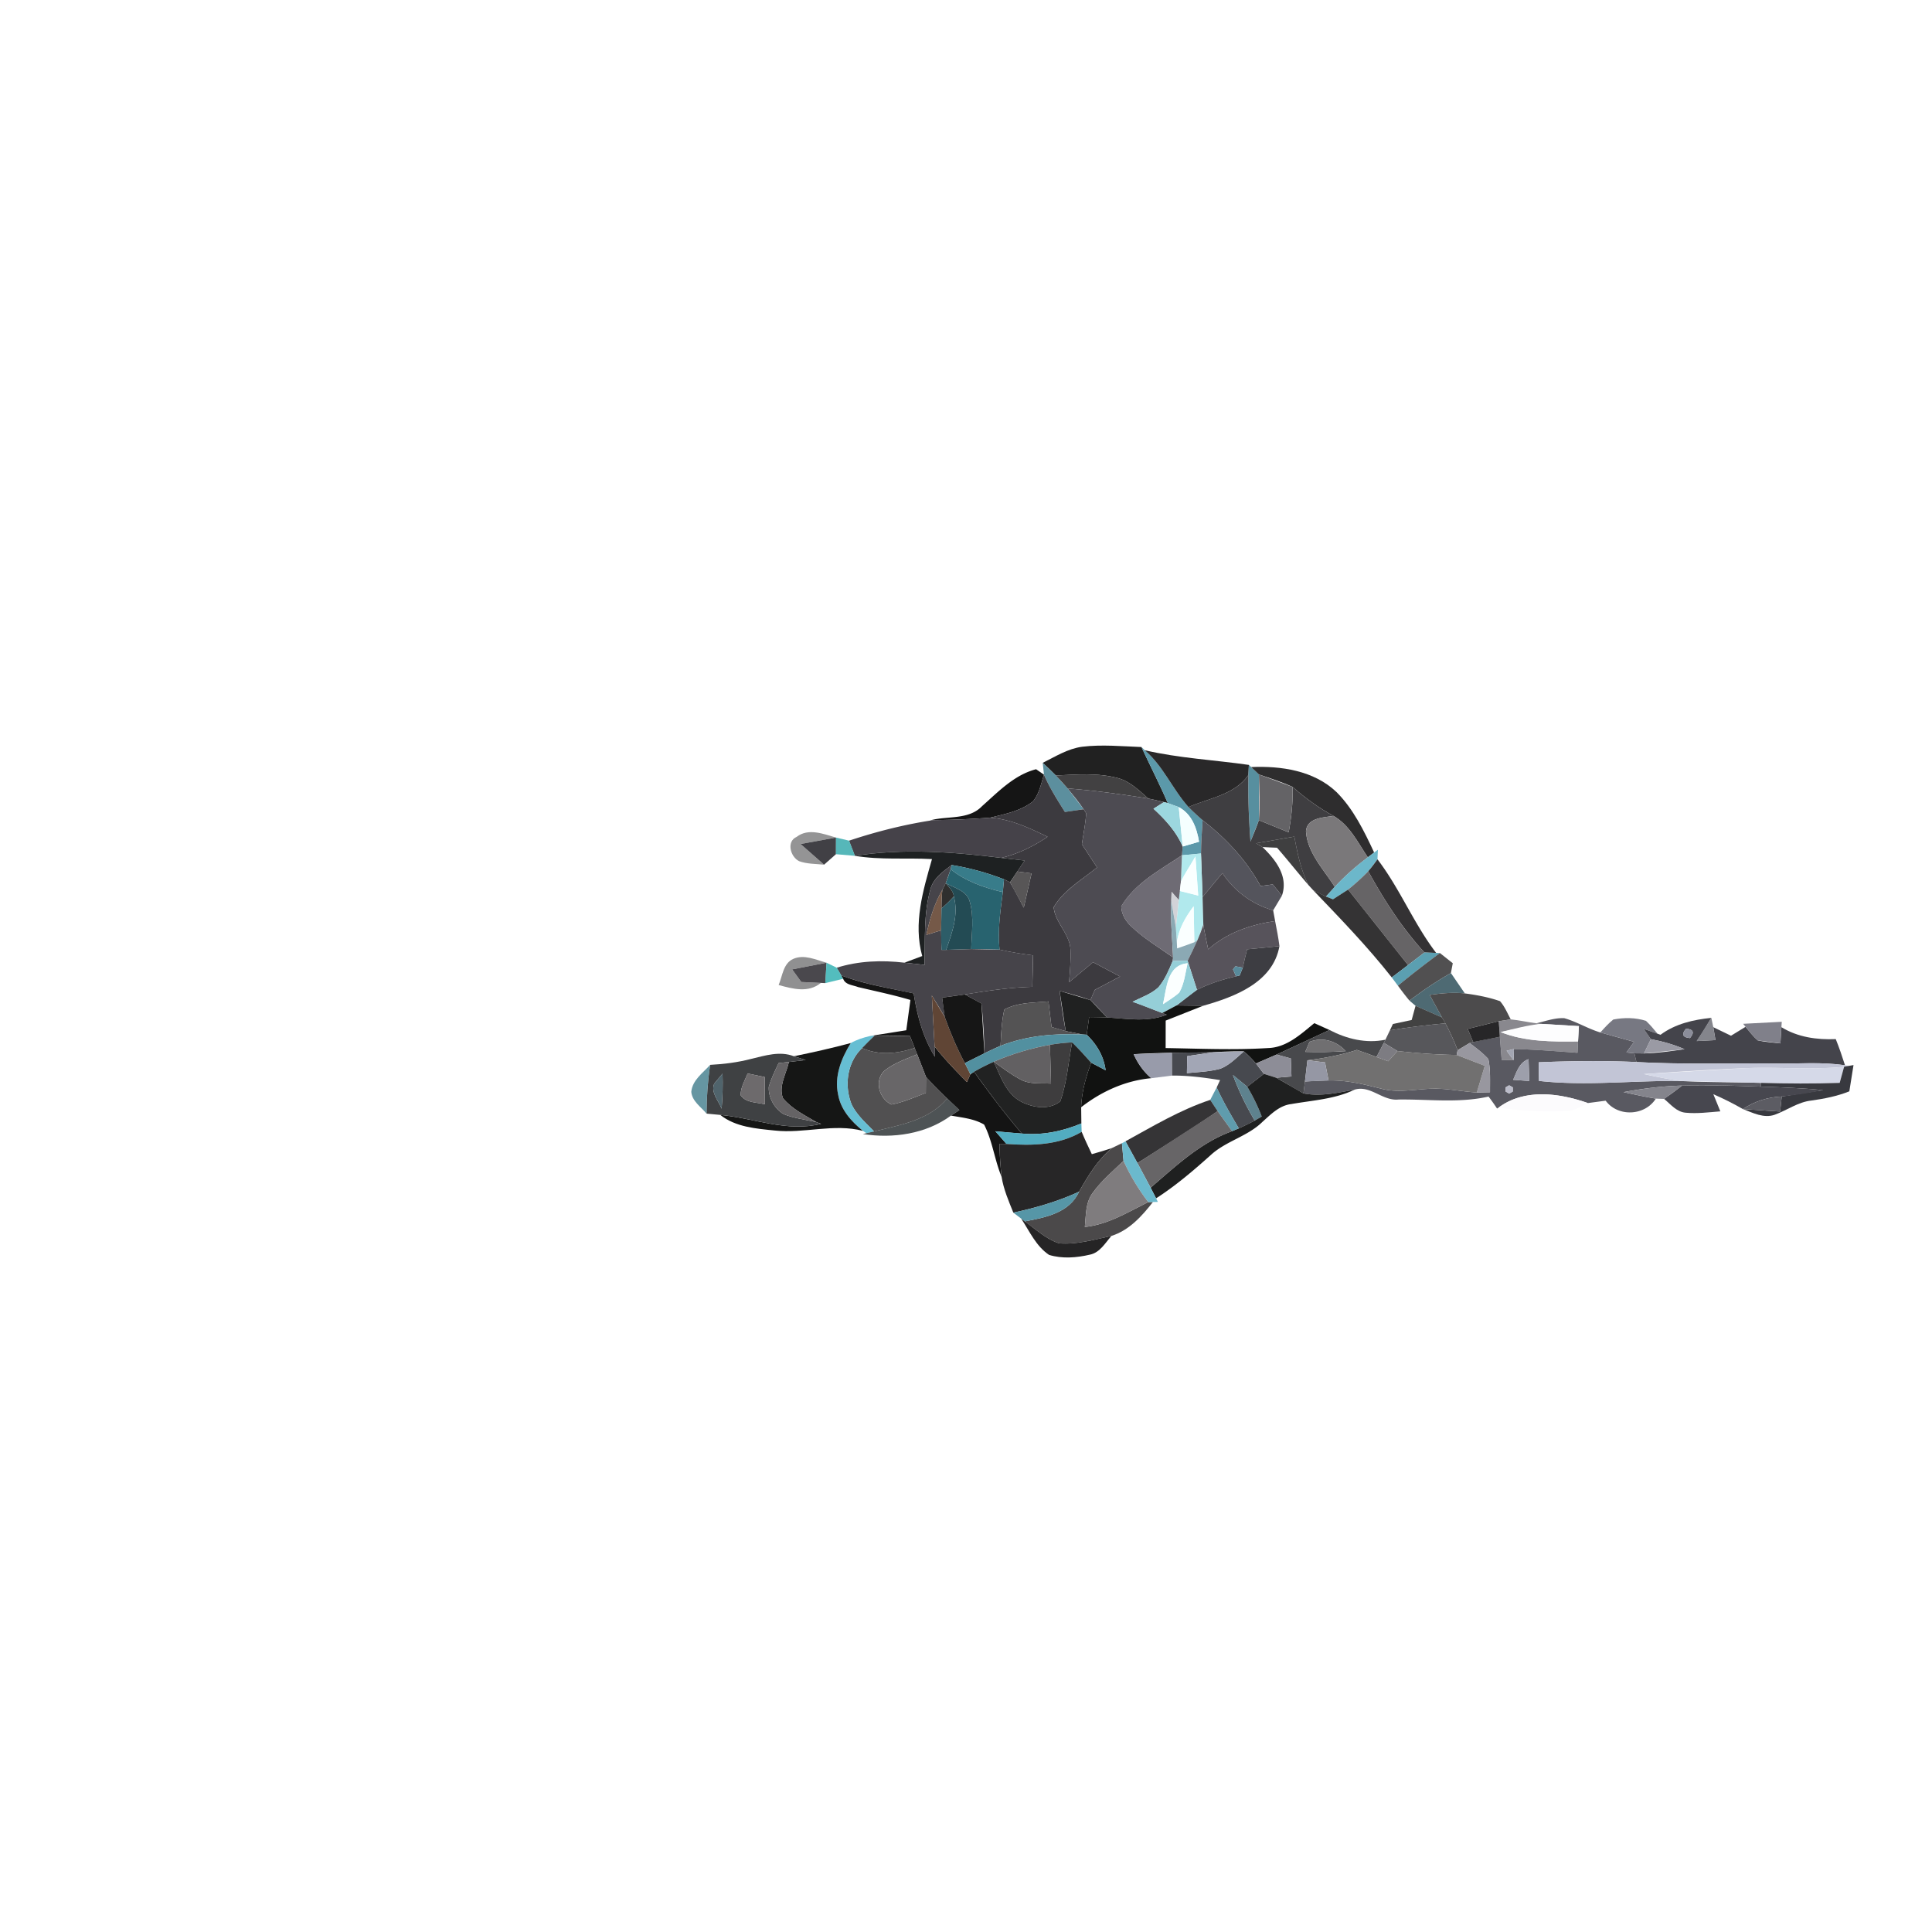 <svg xmlns="http://www.w3.org/2000/svg" width="512" height="512" viewBox="0 0 384 384" xmlns:v="https://vecta.io/nano"><path fill="#212121" d="M207.25 151.62c2.52-1.25 4.99-2.82 7.84-3.2 3.91-.47 7.85-.09 11.78.06 1.73 3.72 3.62 7.37 5.24 11.15l-.76-.21c-1.03-.26-2.07-.49-3.1-.7-1.82-1.57-3.59-3.38-5.97-4.04-4.05-1.12-8.3-.72-12.43-.55-.85-.86-1.71-1.7-2.6-2.51z"/><path fill="#5b99aa" d="M232.11 159.63c-1.62-3.78-3.51-7.43-5.24-11.15l.65.63c3.67 3.14 5.52 7.74 8.7 11.3.9.9 1.84 1.77 2.81 2.62-.14 2.2-.31 4.4-.32 6.61l-3.79.36.15-1.75 3.25-.95c-.46-2.74-1.43-5.49-4.03-6.88l-2.18-.79z"/><path fill="#292829" d="M227.52 149.11c6.8 1.59 13.8 1.93 20.7 2.92l-.08 1.99c-2.71 3.96-7.82 4.6-11.92 6.39-3.18-3.56-5.03-8.16-8.7-11.3z"/><path fill="#5c8f9e" d="M207.5 153.97l-.25-2.35 2.6 2.51 2.35 2.57 3.19 4.14-3.73.54c-1.51-2.4-3.04-4.8-4.16-7.41z"/><path fill="#578f9f" d="M248.22 152.03l.46.43 1.54 1.47v9.09l-1.68 4.26c-.31-4.41-.52-8.83-.4-13.26l.08-1.99z"/><path fill="#2e2d2e" d="M248.68 152.46c5.95-.26 12.46.69 16.95 4.96 3.37 3.36 5.49 7.75 7.49 12.02l-1.26.96c-1.98-2.94-3.62-6.41-6.82-8.23-2.94-1.59-5.63-3.57-8.14-5.77-2.17-.99-4.44-1.71-6.68-2.47l-1.54-1.47z"/><path fill="#151515" d="M195.21 160.21c3.23-2.86 6.39-6.2 10.72-7.32l1.57 1.08c-.59 1.81-.94 3.83-2.2 5.32-2.43 1.91-5.57 2.52-8.51 3.23a176.62 176.62 0 0 1-11.27.48l-.66.06c3.43-.95 7.66-.03 10.35-2.85z"/><path fill="#3c3a3f" d="M207.5 153.97c1.12 2.61 2.65 5.01 4.16 7.41l3.73-.54.51.83c-.17 2.06-.55 4.09-.87 6.12l3.01 4.61c-2.99 2.48-6.62 4.5-8.61 7.92.26 3.04 3.24 5.33 3.34 8.49.1 2.13-.14 4.27-.27 6.4l4.76-3.96 5.37 2.84-5.02 2.65-.88 2.04c-2-.73-4.07-1.27-6.12-1.83.33 2.67.72 5.34 1.21 7.99a115.98 115.98 0 0 1-2.82-.82l-.61-5.08c-2.95.28-6.09.18-8.77 1.62-.55 2.36-.62 4.8-.76 7.21-1.08.46-2.14.97-3.2 1.48-.04-3.3-.26-6.6-.58-9.89l-3.31-1.8c4.44-.72 8.9-1.41 13.41-1.52.07-2.08.11-4.17.12-6.26-2.23-.28-4.44-.64-6.63-1.14-.4-3.83.16-7.64.65-11.43l.23-2.54 1.2.59c.97 1.65 1.84 3.35 2.73 5.04l1.55-6.81-2.83-.37 1.46-2.18-4.65-.53c3.32-.77 6.39-2.3 9.21-4.19-3.62-1.75-7.36-3.53-11.43-3.8 2.94-.71 6.08-1.32 8.51-3.23 1.26-1.49 1.61-3.51 2.2-5.32z"/><path fill="#424142" d="M209.85 154.13c4.13-.17 8.38-.57 12.43.55 2.38.66 4.15 2.47 5.97 4.04-5.33-.87-10.67-1.59-16.05-2.02-.77-.87-1.55-1.73-2.35-2.57z"/><path fill="#3f3e41" d="M236.22 160.41c4.1-1.79 9.21-2.43 11.92-6.39-.12 4.43.09 8.85.4 13.26.58-1.41 1.17-2.82 1.68-4.26l5.91 2.41c.55-2.98.88-6 .77-9.03 2.51 2.2 5.2 4.18 8.14 5.77-2.02.33-5.21.35-5.47 3.01.25 4.3 3.53 7.61 5.72 11.1l-1.74 1.91c-.86-.39-1.7-.8-2.53-1.24l-.97-1.06c-1.51-3.01-2.18-6.33-2.79-9.61l-7.59 1.33a81.74 81.74 0 0 0 1.25.74c2.61 2.52 5.21 5.82 3.87 9.68l-1.82-2.25-2.43.33c-2.83-5.17-6.86-9.5-11.51-13.08-.97-.85-1.91-1.72-2.81-2.62z"/><path fill="#646366" d="M250.22 153.93l6.68 2.47c.11 3.03-.22 6.05-.77 9.03l-5.91-2.41c.19-3.03.08-6.06 0-9.09z"/><path fill="#4d4b52" d="M212.2 156.7c5.38.43 10.72 1.15 16.05 2.02 1.03.21 2.07.44 3.1.7l-2.09 1.32c2.34 2.15 4.54 4.54 5.81 7.51-.03.44-.11 1.31-.15 1.75-4.34 2.91-9.32 5.51-12.06 10.15.03 1.54.86 2.92 1.96 3.95 2.5 2.42 5.52 4.19 8.34 6.2l-.08.71c-.77 1.82-1.54 3.69-2.83 5.22-1.45 1.36-3.4 1.99-5.14 2.88 2.01.64 3.93 1.52 5.91 2.23l.88.34c-3.8 1.53-7.92.78-11.87.55-1.08-1.18-2.15-2.35-3.3-3.45l.88-2.04 5.02-2.65-5.37-2.84-4.76 3.96c.13-2.13.37-4.27.27-6.4-.1-3.16-3.08-5.45-3.34-8.49 1.99-3.42 5.62-5.44 8.61-7.92l-3.01-4.61c.32-2.03.7-4.06.87-6.12-.13-.2-.38-.62-.51-.83-.99-1.43-2.08-2.8-3.19-4.14z"/><path fill="#9cd7df" d="M229.26 160.74l2.09-1.32.76.21 2.18.79.78 7.83c-1.27-2.97-3.47-5.36-5.81-7.51z"/><path fill="#f5ffff" d="M234.29 160.42c2.6 1.39 3.57 4.14 4.03 6.88l-3.25.95-.78-7.83z"/><path fill="#454249" d="M185.52 163a176.62 176.62 0 0 0 11.27-.48c4.07.27 7.81 2.05 11.43 3.8-2.82 1.89-5.89 3.42-9.21 4.19-9.64-1.19-19.43-1.91-29.09-.41l-1.16-3.01c5.46-1.82 11.06-3.23 16.76-4.09z"/><path fill="#7a787a" d="M259.57 165.18c.26-2.66 3.45-2.68 5.47-3.01 3.2 1.82 4.84 5.29 6.82 8.23-2.35 1.77-4.57 3.72-6.57 5.88-2.19-3.49-5.47-6.8-5.72-11.1z"/><path fill="#54545c" d="M239.03 163.03c4.65 3.58 8.68 7.91 11.51 13.08l2.43-.33 1.82 2.25-1.74 2.91c-4.17-1.2-7.7-3.8-10.09-7.41l-3.94 4.76-.31-8.65c.01-2.21.18-4.41.32-6.61z"/><path fill="#131214" opacity=".45" d="M158.33 166.34c2.35-1.81 5.32-.59 7.83.13l-7.04 1.28 4.67 4.11c-1.66-.17-3.37-.12-4.95-.69-1.74-.85-2.59-3.91-.51-4.83z"/><path fill="#1c1c1d" opacity=".84" d="M249.67 167.61l7.59-1.33c.61 3.28 1.28 6.6 2.79 9.61-2.12-2.44-4.11-4.97-6.23-7.4a92.29 92.29 0 0 1-2.9-.14l-1.25-.74z"/><path fill="#38373c" opacity=".95" d="M159.12 167.75l7.04-1.28-.01 3.31-2.36 2.08-4.67-4.11z"/><path fill="#21a0a3" opacity=".76" d="M166.16 166.47l2.6.62 1.16 3.01-3.77-.32.01-3.31z"/><path fill="#1e2122" d="M169.92 170.1c9.66-1.5 19.45-.78 29.09.41l4.65.53-1.46 2.18-1.45 2.14c-.3-.14-.9-.44-1.2-.59-3.35-1.3-6.84-2.27-10.39-2.84-1.74 1.28-3.68 2.67-4.25 4.88-1.35 4.86-1.02 9.97-1.14 14.97l-4-.44 3.53-1.32c-1.81-6.5.16-13.02 1.94-19.27-5.1-.28-10.25.21-15.32-.65z"/><path fill="#b1e9ed" d="M234.92 170l3.79-.36.31 8.65.15 5.5-1.17 3.08-.62.41-.13-7.15c-1.64 2.16-3.02 4.55-3.34 7.3l-.2-3.05.58-5.49.22-1.8 3.64.91-.55-7.77-2.88 4.98.2-5.21z"/><path fill="#69b5c9" opacity=".98" d="M273.12 169.44l.75-.55-.09 1.9-1.83 2.38a43.17 43.17 0 0 1-4.01 3.64l-3 1.93-1.39-.55 1.74-1.91c2-2.16 4.22-4.11 6.57-5.88l1.26-.96z"/><path fill="#6e6b74" d="M222.86 180.15c2.74-4.64 7.72-7.24 12.06-10.15l-.2 5.21-.21 1.88-.22 1.8-1.43-1.63a98.74 98.74 0 0 0-.05 1.72c-.19 3.78.18 7.55.35 11.32-2.82-2.01-5.84-3.78-8.34-6.2-1.1-1.03-1.93-2.41-1.96-3.95z"/><path d="M234.72 175.21c.8-1.75 1.95-3.3 2.88-4.98l.55 7.77-3.64-.91.21-1.88zm-.81 12.22c.32-2.75 1.7-5.14 3.34-7.3l.13 7.15-3.42 1.22-.05-1.07z" fill="#faffff"/><path fill="#302e30" opacity=".98" d="M273.78 170.79c4.47 5.84 7.2 12.77 11.67 18.61l-2.33-.08c-4.44-4.86-8.01-10.4-11.17-16.15a38.51 38.51 0 0 0 1.83-2.38z"/><path fill="#46444a" d="M184.91 176.81c.57-2.21 2.51-3.6 4.25-4.88l-.21.84-.97 2.76-.68 1.33c-1.59 2.77-2.53 5.83-3.17 8.95l2.93-.9.07 3.88h.92l4.99-.16 5.63.11c2.19.5 4.4.86 6.63 1.14l-.12 6.26c-4.51.11-8.97.8-13.41 1.52l-4.51.63.51 3.84c-.81-1.45-1.69-2.86-2.56-4.26l.55 10.12.07 2.06c-2.39-3.82-3.53-8.2-4.23-12.6-4.83-1.07-9.76-1.79-14.39-3.58l-.9-1.53c4.35-1.37 8.96-1.53 13.46-1l4 .44c.12-5-.21-10.11 1.14-14.97z"/><path fill="#387c8a" d="M189.16 171.93c3.55.57 7.04 1.54 10.39 2.84l-.23 2.54c-3.7-.85-7.37-2.14-10.37-4.54l.21-.84z"/><path fill="#28636f" d="M188.95 172.77c3 2.4 6.67 3.69 10.37 4.54-.49 3.79-1.05 7.6-.65 11.43-1.87-.08-3.75-.14-5.63-.11.07-3.13.59-6.35-.29-9.41-.55-2.19-3.06-2.72-4.77-3.69.35-.91.67-1.83.97-2.76z"/><path fill="#585657" d="M202.2 173.22l2.83.37-1.55 6.81-2.73-5.04 1.45-2.14z"/><path fill="#49464c" d="M239.02 178.29l3.94-4.76c2.39 3.61 5.92 6.21 10.09 7.41l.39 2.12c-4.85.72-9.6 2.32-13.3 5.64-.35-1.63-.7-3.27-.97-4.91l-.15-5.5z"/><path fill="#666466" d="M267.94 176.81a43.17 43.17 0 0 0 4.01-3.64c3.16 5.75 6.73 11.29 11.17 16.15l-3.27 2.5-11.91-15.01z"/><path fill="#2f2f2e" d="M187.3 176.86l.68-1.33c.62.8 1.51 1.56 1.6 2.65-.76.85-1.59 1.64-2.45 2.37a35.05 35.05 0 0 1 .17-3.69z"/><path fill="#234b54" d="M187.98 175.53c1.71.97 4.22 1.5 4.77 3.69.88 3.06.36 6.28.29 9.41l-4.99.16c1.18-3.38 2.53-6.99 1.53-10.61-.09-1.09-.98-1.85-1.6-2.65z"/><path fill="#755948" d="M184.13 185.81c.64-3.12 1.58-6.18 3.17-8.95a35.05 35.05 0 0 0-.17 3.69l-.07 4.36-2.93.9z"/><path fill="#343334" d="M261.02 176.95l2.53 1.24 1.39.55 3-1.93 11.91 15.01-3.23 2.45c-4.8-6.11-10.23-11.71-15.6-17.32z"/><path fill="#2d5d68" d="M187.13 180.55c.86-.73 1.69-1.52 2.45-2.37 1 3.62-.35 7.23-1.53 10.61h-.92c-.06-1.29-.08-2.59-.07-3.88l.07-4.36z"/><path fill="#d2d3d8" d="M232.81 178.98l.05-1.72 1.43 1.63-.58 5.49-.9-5.4z"/><path fill="#8ba9b4" d="M233.16 190.3c-.17-3.77-.54-7.54-.35-11.32.25 1.8.62 3.59.9 5.4l.2 3.05.05 1.07a87.12 87.12 0 0 0 3.42-1.22l.62-.41c-.62 1.38-1.28 2.74-1.95 4.09l-2.97.05.08-.71z"/><path fill="#57535b" d="M240.14 188.7c3.7-3.32 8.45-4.92 13.3-5.64.32 1.65.65 3.31.86 4.99l-6.42.63c-.31 1.21-.61 2.42-.87 3.65l-1.45-.27-.49.6.6 1.39c-2.68.62-5.31 1.45-7.76 2.68l-1.86-5.77c.67-1.35 1.33-2.71 1.95-4.09.44-1.01.83-2.04 1.17-3.08.27 1.64.62 3.28.97 4.91z"/><path fill="#38383d" opacity=".97" d="M247.88 188.68l6.42-.63c-1.29 7.26-8.96 10.1-15.19 11.86-1.76 0-3.51-.07-5.27-.07 1.37-1.02 2.68-2.12 4.07-3.11 2.45-1.23 5.08-2.06 7.76-2.68l.73-.18c.16-.38.46-1.16.61-1.54.26-1.23.56-2.44.87-3.65z"/><path fill="#5b9fb1" d="M283.12 189.32l2.33.08.74.02c-2.83 2.1-5.63 4.25-8.34 6.5l-1.23-1.65 3.23-2.45 3.27-2.5z"/><path fill="#151416" opacity=".47" d="M157.66 190.59c2.19-.96 4.49.18 6.62.76l-6.83 1.32 1.82 2.51 3.88.18c-2.48 2.05-5.6 1.18-8.39.42.77-1.79.89-4.29 2.9-5.19z"/><path d="M277.85 195.92c2.71-2.25 5.51-4.4 8.34-6.5l2.56 2.03-.37 1.95a71.81 71.81 0 0 0-8.23 5.49c-.81-.97-1.56-1.97-2.3-2.97zm-108.56 23.65c-1.53-3.75-.95-8.4 2.06-11.26 3.37 1.5 7.04 1.13 10.45-.02a47.18 47.18 0 0 0 .5 1.26c-2.28.98-4.73 1.76-6.64 3.39-1.9 1.99-.88 5.46 1.51 6.59 2.38-.44 4.6-1.45 6.85-2.3l.02-3.21c1.34 1.5 2.77 2.92 4.22 4.32-3.64 4.35-9.35 5.25-14.53 6.54-1.61-1.65-3.4-3.22-4.44-5.31z" fill="#515051"/><path fill="#95cfd8" d="M230.25 196.23c1.29-1.53 2.06-3.4 2.83-5.22l2.97-.05 1.86 5.77-4.07 3.11-2.82 1.5-5.91-2.23c1.74-.89 3.69-1.52 5.14-2.88m.9 3.36c1.08-.75 2.24-1.41 3.22-2.29 1.03-1.77 1.21-3.88 1.67-5.84-4.13.35-4.15 5.03-4.89 8.13z"/><path fill="#3f3d42" opacity=".94" d="M157.45 192.67l6.83-1.32-.25 4.05-.88-.04-3.88-.18-1.82-2.51z"/><path fill="#21aaac" opacity=".77" d="M164.28 191.35l2.03.99.9 1.53.38.67-3.56.86.25-4.05z"/><path fill="#fbffff" d="M231.15 199.59c.74-3.1.76-7.78 4.89-8.13-.46 1.96-.64 4.07-1.67 5.84-.98.88-2.14 1.54-3.22 2.29z"/><path fill="#588a9b" d="M245.56 192.06l1.45.27-.61 1.54-.73.18-.6-1.39.49-.6z"/><path fill="#141414" d="M167.21 193.87c4.63 1.79 9.56 2.51 14.39 3.58.7 4.4 1.84 8.78 4.23 12.6l-.07-2.06c1.96 2.52 4.19 4.81 6.43 7.08l.68-1.56.73-.5c3.01 4.22 6.13 8.35 9.49 12.29-1.75-.12-3.5-.29-5.25-.45l2.21 2.52c-.35 0-1.05-.01-1.4-.02.05 2.18.18 4.37.42 6.54-1.4-3.37-1.8-7.12-3.47-10.37-1.99-1.18-4.35-1.38-6.58-1.79l1.67-1.09-2.43-2.3c-1.45-1.4-2.88-2.82-4.22-4.32l-1.74-4.47a47.18 47.18 0 0 1-.5-1.26l-.94-2.37c-2.34-.07-4.68-.14-7.02-.09l-.93.09 7.22-1.15.82-6.02c-3.43-1.02-6.95-1.74-10.43-2.57-1.01-.4-2.52-.43-2.93-1.64l-.38-.67z"/><path fill="#4b6770" opacity=".98" d="M280.15 198.89a71.81 71.81 0 0 1 8.23-5.49l2.77 4.05c-2.34-.25-4.68-.02-6.99.3l2.45 4.48-5.26-2.32-1.2-1.02z"/><path fill="#4c4b4c" d="M284.16 197.75c2.31-.32 4.65-.55 6.99-.3 2.36.31 4.73.75 6.99 1.54.93 1.06 1.47 2.39 2.13 3.62l-2.38.36-6.17 1.53 1.09 2.62-.72.19-2.38 1.43a45.95 45.95 0 0 0-2.43-5.34l-.67-1.17-2.45-4.48z"/><path fill="#202121" d="M210.61 196.95l6.12 1.83 3.3 3.45-3.55-.08-.49 3.51-.88-.06-3.29-.66-1.21-7.99z"/><path fill="#604535" d="M185.21 197.87l2.56 4.26c1.12 3.15 2.43 6.22 4 9.17l1.1 2.21-.68 1.56c-2.24-2.27-4.47-4.56-6.43-7.08l-.55-10.12z"/><path fill="#161616" d="M187.26 198.29l4.51-.63 3.31 1.8.58 9.89-3.89 1.95c-1.57-2.95-2.88-6.02-4-9.17-.2-1.28-.36-2.56-.51-3.84z"/><path fill="#545354" d="M199.62 200.66c2.68-1.44 5.82-1.34 8.77-1.62l.61 5.08 2.82.82 3.29.66c-5.5-.23-11.1.24-16.25 2.27.14-2.41.21-4.85.76-7.21z"/><path fill="#111211" d="M231.02 201.34l2.82-1.5 5.27.07-7.42 2.94-.01 5.46c6.78.11 13.57.42 20.34 0 3.71-.1 6.51-2.75 9.21-4.95l3.02 1.36-10.51 4.88-4.11 1.78c-.74-.86-1.54-1.66-2.39-2.4-1.99-.05-3.98.03-5.96.15-2.78.09-5.56.08-8.34.12-2.54.04-5.08.12-7.61.28.8 1.83 1.96 3.47 3.49 4.77-5.13.46-9.9 2.63-13.93 5.77.1-3.05.94-6.01 1.99-8.85l2.87 1.5c-.35-2.76-1.76-5.16-3.76-7.06l.49-3.51a141.2 141.2 0 0 1 3.55.08c3.95.23 8.07.98 11.87-.55l-.88-.34z"/><path fill="#191919" opacity=".82" d="M281.35 199.91l5.26 2.32.67 1.17c-3.69.33-7.37.78-11.02 1.38l.59-1.25 3.73-.8.77-2.82z"/><path fill="#818086" opacity=".93" d="M300.27 202.61c1.71.17 3.39.56 5.1.78l.89.11c-2.72.28-5.35 1-8 1.63 4.9 1.95 10.21 1.92 15.39 1.86l-.11 2.26c-4.21-.31-8.41-.66-12.63-.75l-1.46.35 1.38 1.87-2.36-.06-.36-4.59-.22-3.1 2.38-.36z"/><path fill="#595961" d="M305.37 203.39c1.82-.43 3.65-1.11 5.54-1.02 2.48.7 4.7 2.1 7.17 2.84l6.7 1.86-1.52 2.12 1.59.17.4 1.73c-6.47-.3-12.95-.22-19.42.05a114.6 114.6 0 0 0 .06 3.7c9.43 1.06 18.89-.14 28.34.03 5.26.27 10.53.21 15.8.36l-.03.75c-5.21-.18-10.43-.38-15.64-.21-3.92.09-7.83.58-11.68 1.3 2.13.46 4.27.93 6.43 1.29-2.17 3.45-7.54 3.7-9.97.41l-3.54.47c-5.68-2-12.61-2.93-17.74.9l-.31.19a40.75 40.75 0 0 0-1.69-2.38c-5.9 1.34-11.93.51-17.9.59-3.15.34-5.59-2.92-8.73-1.96-3.35.62-6.76 1.4-10.16.74l.3-2.36a122.58 122.58 0 0 1 4.69-.21c3.55-.09 7.01.75 10.42 1.62 3.21.87 6.51.17 9.76.03 3.12-.16 6.18.55 9.29.74l2.62-.05c-.02-2.2.13-4.43-.33-6.59-1.1-1.22-2.43-2.2-3.73-3.19l.72-.19c1.75-.39 3.53-.71 5.3-1.05l.36 4.59 2.36.06.08-2.22c4.22.09 8.42.44 12.63.75l.11-2.26.17-3.04-7.56-.45-.89-.11m-4.62 11.23l3.21.24-.15-4.34c-1.82.62-2.35 2.53-3.06 4.1m-1.5 1.5v.83l.71.41.72-.41v-.83l-.72-.41-.71.41z"/><path fill="#777882" d="M320.65 202.64c2.14-.42 4.42-.4 6.5.26.83.79 1.57 1.67 2.3 2.56l-2.78-.99 1.45 2.07-1.37 2.84c-.48 0-1.42-.02-1.9-.02l-1.59-.17 1.52-2.12-6.7-1.86c.81-.9 1.62-1.81 2.57-2.57z"/><path fill="#272628" d="M291.72 204.5l6.17-1.53.22 3.1-5.3 1.05-1.09-2.62z"/><path fill="#44444b" d="M330.04 205.67c2.94-2.18 6.52-3 10.1-3.36-.93 1.56-1.88 3.11-2.9 4.61l3.73-.19-.44-2.57 3.52 1.7 2.89-1.77c.77.93 1.51 1.9 2.43 2.7 1.48.33 2.99.42 4.5.59l.2-3.22c3.25 2 7.05 2.53 10.8 2.37.69 1.71 1.28 3.45 1.84 5.21-4.54-.7-9.14-.29-13.7-.36-9.26-.1-18.52.22-27.76-.29l-.4-1.73 1.9.02c2.7-.05 5.38-.46 8.06-.84-2.15-.95-4.39-1.56-6.69-2l-1.45-2.07 2.78.99.59.21m5.08-1.22c-.96 1.12-.7 1.75.77 1.88.95-1.12.69-1.75-.77-1.88z"/><path fill="#7e7f87" opacity=".95" d="M340.14 202.31l.39 1.85.44 2.57-3.73.19 2.9-4.61z"/><path fill="#80808a" d="M346.46 203.49l7.68-.4-.07 1.07-.2 3.22-4.5-.59c-.92-.8-1.66-1.77-2.43-2.7l-.48-.6z"/><path fill="#57575b" d="M276.26 204.78c3.65-.6 7.33-1.05 11.02-1.38a45.95 45.95 0 0 1 2.43 5.34l-.18.94c-3.94-.05-7.87-.34-11.78-.78l-2.7-1.62.31-.63.9-1.87z"/><path fill="#fdfdfe" d="M298.26 205.13l8-1.63 7.56.45-.17 3.04c-5.18.06-10.49.09-15.39-1.86z"/><path fill="#8b8d9a" d="M335.12 204.45c1.46.13 1.72.76.77 1.88-1.47-.13-1.73-.76-.77-1.88z"/><path fill="#3b3c40" opacity=".93" d="M253.74 209.6l10.51-4.88c3.43 1.78 7.27 2.72 11.11 1.93l-.31.63-1.46 2.8c-1.3-.49-2.6-.97-3.91-1.4-3.19 1.03-6.5 1.66-9.82 2.06l-.49 4.22-.3 2.36c-1.83-.99-3.59-2.11-5.41-3.11l3.03-.26-.13-3.58-2.82-.77m6.54-2.53l-.85 2c2.68.08 5.37.04 8.05-.15-1.85-2.03-4.59-2.87-7.2-1.85z"/><path fill="#66bed3" d="M169.1 207.31c1.18-.66 2.49-1.09 3.81-1.39l.93-.09-2.49 2.48c-3.01 2.86-3.59 7.51-2.06 11.26 1.04 2.09 2.83 3.66 4.44 5.31l-1.51.35-.7-.46c-2.3-1.85-4.43-4.22-4.94-7.23-.8-3.61.65-7.21 2.52-10.23z"/><path fill="#393839" d="M173.84 205.83l7.02.09.94 2.37c-3.41 1.15-7.08 1.52-10.45.02.81-.85 1.64-1.67 2.49-2.48z"/><path fill="#5290a0" d="M198.86 207.87c5.15-2.03 10.75-2.5 16.25-2.27l.88.06c2 1.9 3.41 4.3 3.76 7.06l-2.87-1.5c-1.22-1.39-2.47-2.75-3.79-4.04-1.48.07-2.95.24-4.4.48-3.83.7-7.59 1.82-11.17 3.37-1.34.59-2.65 1.25-3.92 1.98l-.73.5-1.1-2.21 3.89-1.95c1.06-.51 2.12-1.02 3.2-1.48z"/><path fill="#151615" d="M157.79 209.94c3.79-.78 7.57-1.62 11.31-2.63-1.87 3.02-3.32 6.62-2.52 10.23.51 3.01 2.64 5.38 4.94 7.23-5.8-1.52-11.69.58-17.55-.07-3.71-.38-7.79-.69-10.8-3.1 6.69.62 13.26 3.48 20.03 1.77l-.89-.32c-2.35-1.39-4.93-2.63-6.69-4.78-.91-2.38.66-4.87 1.18-7.19l3.34-.39-2.35-.75z"/><path fill="#3e3d3e" d="M208.69 207.66c1.45-.24 2.92-.41 4.4-.48-.74 3.91-1.01 7.95-2.35 11.72-2.19 1.77-5.38 1.28-7.72.1-3.07-1.56-4.13-5.08-5.5-7.97 1.67 1.19 3.32 2.44 5.13 3.43 1.89 1.12 4.16.8 6.25.91l-.21-7.71z"/><path fill="#706f71" d="M260.28 207.07c2.61-1.02 5.35-.18 7.2 1.85-2.68.19-5.37.23-8.05.15l.85-2z"/><path fill="#7d7c82" d="M275.05 207.28l2.7 1.62-1.84 2.03-2.32-.85 1.46-2.8z"/><path fill="#98979f" d="M289.71 208.74l2.38-1.43c1.3.99 2.63 1.97 3.73 3.19.46 2.16.31 4.39.33 6.59l-2.62.05 1.58-5.3-5.58-2.16.18-.94z"/><path fill="#9a9aa4" d="M328.12 206.54c2.3.44 4.54 1.05 6.69 2l-8.06.84 1.37-2.84z"/><path fill="#626062" d="M197.52 211.03c3.58-1.55 7.34-2.67 11.17-3.37l.21 7.71c-2.09-.11-4.36.21-6.25-.91-1.81-.99-3.46-2.24-5.13-3.43z"/><path fill="#212222" d="M210.74 218.9c1.34-3.77 1.61-7.81 2.35-11.72 1.32 1.29 2.57 2.65 3.79 4.04-1.05 2.84-1.89 5.8-1.99 8.85l.04 3.22c-3.74 1.57-7.78 2.4-11.84 2.01-3.36-3.94-6.48-8.07-9.49-12.29 1.27-.73 2.58-1.39 3.92-1.98 1.37 2.89 2.43 6.41 5.5 7.97 2.34 1.18 5.53 1.67 7.72-.1z"/><path fill="#717070" d="M259.86 210.74c3.32-.4 6.63-1.03 9.82-2.06 1.31.43 2.61.91 3.91 1.4l2.32.85 1.84-2.03c3.91.44 7.84.73 11.78.78l5.58 2.16-1.58 5.3c-3.11-.19-6.17-.9-9.29-.74-3.25.14-6.55.84-9.76-.03-3.41-.87-6.87-1.71-10.42-1.62l-.7-3.59-3.5-.42z"/><path fill="#3f4143" d="M149.35 210.45c2.74-.65 5.67-1.6 8.44-.51l2.35.75-3.34.39-2.04.21c-.72 1.54-1.5 3.08-1.96 4.74-.1 2.11 1.11 4.29 2.9 5.39 2.11.88 4.41 1.09 6.61 1.63l.89.32c-6.77 1.71-13.34-1.15-20.03-1.77l-2.74-.26c.01-3.24.24-6.48.72-9.69 2.76-.15 5.52-.49 8.2-1.2m-7.4 4.95c-.71 1.77.88 3.39 1.48 4.96.19-2.31.26-4.64.18-6.96l-1.66 2m5.26 2.29c1.09 1.57 3.17 1.36 4.82 1.8l-.02-5.41-3.41-.72c-.56 1.39-1.41 2.78-1.39 4.33z"/><path fill="#989baa" d="M225.33 209.53l7.61-.28.02 4.53-4.14.52c-1.53-1.3-2.69-2.94-3.49-4.77z"/><path fill="#47494f" d="M232.94 209.25l8.34-.12-5.31.78-.06 3.39c2.22-.23 4.47-.29 6.63-.88 1.84-.7 3.22-2.2 4.7-3.44.85.74 1.65 1.54 2.39 2.4l1.58 2.06-3.31 2.56-2.85-2.34c1.16 3.15 2.62 6.17 4.34 9.06a54.58 54.58 0 0 1-3.17 1.55c-1.56-2.66-3.12-5.32-4.4-8.12l.68-1.47c-3.16-.51-6.34-.93-9.54-.9l-.02-4.53z"/><path fill="#a2a6b5" d="M241.28 209.13l5.96-.15c-1.48 1.24-2.86 2.74-4.7 3.44-2.16.59-4.41.65-6.63.88l.06-3.39 5.31-.78z"/><path fill="#a2a5b2" d="M299.45 208.85l1.46-.35-.08 2.22-1.38-1.87z"/><path fill="#686668" d="M175.66 212.94c1.91-1.63 4.36-2.41 6.64-3.39l1.74 4.47-.02 3.21c-2.25.85-4.47 1.86-6.85 2.3-2.39-1.13-3.41-4.6-1.51-6.59z"/><path fill="#8d8d97" d="M249.63 211.38l4.11-1.78 2.82.77.13 3.58-3.03.26-2.45-.77-1.58-2.06z"/><path fill="#656365" d="M154.76 211.29l2.04-.21c-.52 2.32-2.09 4.81-1.18 7.19 1.76 2.15 4.34 3.39 6.69 4.78-2.2-.54-4.5-.75-6.61-1.63-1.79-1.1-3-3.28-2.9-5.39.46-1.66 1.24-3.2 1.96-4.74z"/><path fill="#9597a4" d="M259.37 214.96l.49-4.22 3.5.42.7 3.59-4.69.21z"/><path fill="#9d9fab" d="M300.75 214.62c.71-1.57 1.24-3.48 3.06-4.1l.15 4.34-3.21-.24z"/><path fill="#c2c5d6" d="M305.83 211.14c6.47-.27 12.95-.35 19.42-.05 9.24.51 18.5.19 27.76.29 4.56.07 9.16-.34 13.7.36l.84.1-1.02.19c-6.51.66-13.06 0-19.58.27-6.75.28-13.5.72-20.24 1.18 2.49.52 4.99 1.05 7.52 1.39-9.45-.17-18.91 1.03-28.34-.03a114.6 114.6 0 0 1-.06-3.7z"/><path fill="#407c8b" opacity=".8" d="M137.4 217.01c.21-2.33 2.31-3.76 3.75-5.36-.48 3.21-.71 6.45-.72 9.69-1.11-1.34-2.87-2.46-3.03-4.33z"/><path fill="#d5d9e8" d="M326.71 213.48l20.24-1.18c6.52-.27 13.07.39 19.58-.27l-.88 3.2c-5.21.18-10.42.15-15.62 0l-15.8-.36c-2.53-.34-5.03-.87-7.52-1.39z"/><path fill="#33343a" opacity=".97" d="M366.53 212.03l1.02-.19.85-.15-.83 5.22c-2.41.97-4.97 1.47-7.53 1.83-2.66.28-4.84 1.93-7.29 2.82-2.17.77-4.34-.37-6.33-1.12l7.4.49.31-2.99 8.23-1.28c-4.12-.38-8.24-.57-12.36-.68l.03-.75c5.2.15 10.41.18 15.62 0l.88-3.2z"/><path fill="#50646c" d="M141.95 215.4l1.66-2c.08 2.32.01 4.65-.18 6.96-.6-1.57-2.19-3.19-1.48-4.96z"/><path fill="#6d6a6c" d="M147.21 217.69c-.02-1.55.83-2.94 1.39-4.33l3.41.72.02 5.41c-1.65-.44-3.73-.23-4.82-1.8z"/><path fill="#5e828e" d="M245.05 213.66l2.85 2.34a36.79 36.79 0 0 1 2.88 5.92l-1.39.8c-1.72-2.89-3.18-5.91-4.34-9.06z"/><path fill="#1f2020" d="M247.9 216l3.31-2.56 2.45.77 5.41 3.11c3.4.66 6.81-.12 10.16-.74-3.95 1.9-8.34 2.11-12.57 2.86-2.36.27-4.05 2.03-5.73 3.53-2.96 2.92-7.27 3.81-10.31 6.63-3.44 3.08-6.95 6.08-10.84 8.58l-1.09-2.12c4.99-4.27 9.89-8.95 16.19-11.23l1.34-.56a54.58 54.58 0 0 0 3.17-1.55l1.39-.8a36.79 36.79 0 0 0-2.88-5.92z"/><path fill="#5b9aab" opacity=".97" d="M240.54 218.61l1.28-2.46c1.28 2.8 2.84 5.46 4.4 8.12l-1.34.56-2.86-3.98-1.48-2.24z"/><path fill="#bbbcc9" d="M299.25 216.12l.71-.41.72.41v.83l-.72.41-.71-.41v-.83z"/><path fill="#7f7f87" opacity=".96" d="M322.68 217.07c3.85-.72 7.76-1.21 11.68-1.3l-3.6 2.65-1.65-.06c-2.16-.36-4.3-.83-6.43-1.29z"/><path fill="#47474f" d="M334.36 215.77c5.21-.17 10.43.03 15.64.21 4.12.11 8.24.3 12.36.68-2.72.6-5.48.97-8.23 1.28-2.77.12-5.42.95-7.71 2.5-1.9-1.1-3.87-2.08-5.88-2.96l1.39 3.41c-2.29.18-4.59.49-6.88.27-1.81-.14-2.99-1.67-4.29-2.74 1.22-.85 2.41-1.75 3.6-2.65z"/><path fill="#2e3336" opacity=".84" d="M188.26 218.34l2.43 2.3-1.67 1.09c-4.99 3.67-11.52 4.6-17.53 3.67l.73-.17 1.51-.35c5.18-1.29 10.89-2.19 14.53-6.54z"/><path fill="#fcfbfd" d="M297.86 220.14c5.13-3.83 12.06-2.9 17.74-.9-1.44.76-2.89 1.67-4.59 1.57-4.39.15-8.81.02-13.15-.67z"/><path fill="#5c5c63" d="M346.42 220.44c2.29-1.55 4.94-2.38 7.71-2.5l-.31 2.99-7.4-.49z"/><path fill="#353436" d="M223.7 226.84c5.48-3.01 10.88-6.25 16.84-8.23l1.48 2.24c-5.22 3.59-10.62 6.91-15.94 10.33l-2.38-4.34z"/><path fill="#676567" d="M242.02 220.85l2.86 3.98c-6.3 2.28-11.2 6.96-16.19 11.23l-2.61-4.88 15.94-10.33z"/><path fill="#52acc1" d="M203.09 225.3c4.06.39 8.1-.44 11.84-2.01l.06 1.67c-4.53 2.67-9.86 2.78-14.94 2.41l-2.21-2.52 5.25.45z"/><path fill="#272627" d="M200.05 227.37c5.08.37 10.41.26 14.94-2.41.62 1.5 1.32 2.97 2.02 4.44 1.33-.38 2.67-.76 3.99-1.22-2.83 2.35-4.74 5.53-6.53 8.68-4.17 1.92-8.58 3.21-13.06 4.16-.94-2.31-1.94-4.64-2.34-7.13-.24-2.17-.37-4.36-.42-6.54.35.01 1.05.02 1.4.02z"/><path fill="#4b494a" d="M221 228.18l1.99-.96.32 3.52c-2.15 2.05-4.46 4-6.19 6.44-1.4 1.93-1.26 4.43-1.5 6.69 4.6-.48 8.55-2.93 12.6-4.95l.94-.01c-2.2 2.81-4.74 5.64-8.26 6.74-3.42.73-6.89 1.76-10.41 1.47-2.6-.85-4.63-2.8-6.81-4.36 4.1-.77 8.88-1.68 10.79-5.9 1.79-3.15 3.7-6.33 6.53-8.68z"/><path fill="#6bb9cd" d="M222.99 227.22l.71-.38 2.38 4.34 2.61 4.88 1.09 2.12.36.71-.98.02-.94.01c-1.94-2.53-3.59-5.28-4.91-8.18l-.32-3.52z"/><path fill="#7f7c7e" d="M223.31 230.74c1.32 2.9 2.97 5.65 4.91 8.18-4.05 2.02-8 4.47-12.6 4.95.24-2.26.1-4.76 1.5-6.69 1.73-2.44 4.04-4.39 6.19-6.44z"/><path fill="#5696a7" d="M201.41 241.02c4.48-.95 8.89-2.24 13.06-4.16-1.91 4.22-6.69 5.13-10.79 5.9l-.7-.54-1.57-1.2z"/><path fill="#252425" d="M202.98 242.22l.7.54c2.18 1.56 4.21 3.51 6.81 4.36 3.52.29 6.99-.74 10.41-1.47-1.24 1.42-2.3 3.34-4.31 3.73-2.63.61-5.47.84-8.08.04-2.58-1.72-3.88-4.69-5.53-7.2z"/></svg>